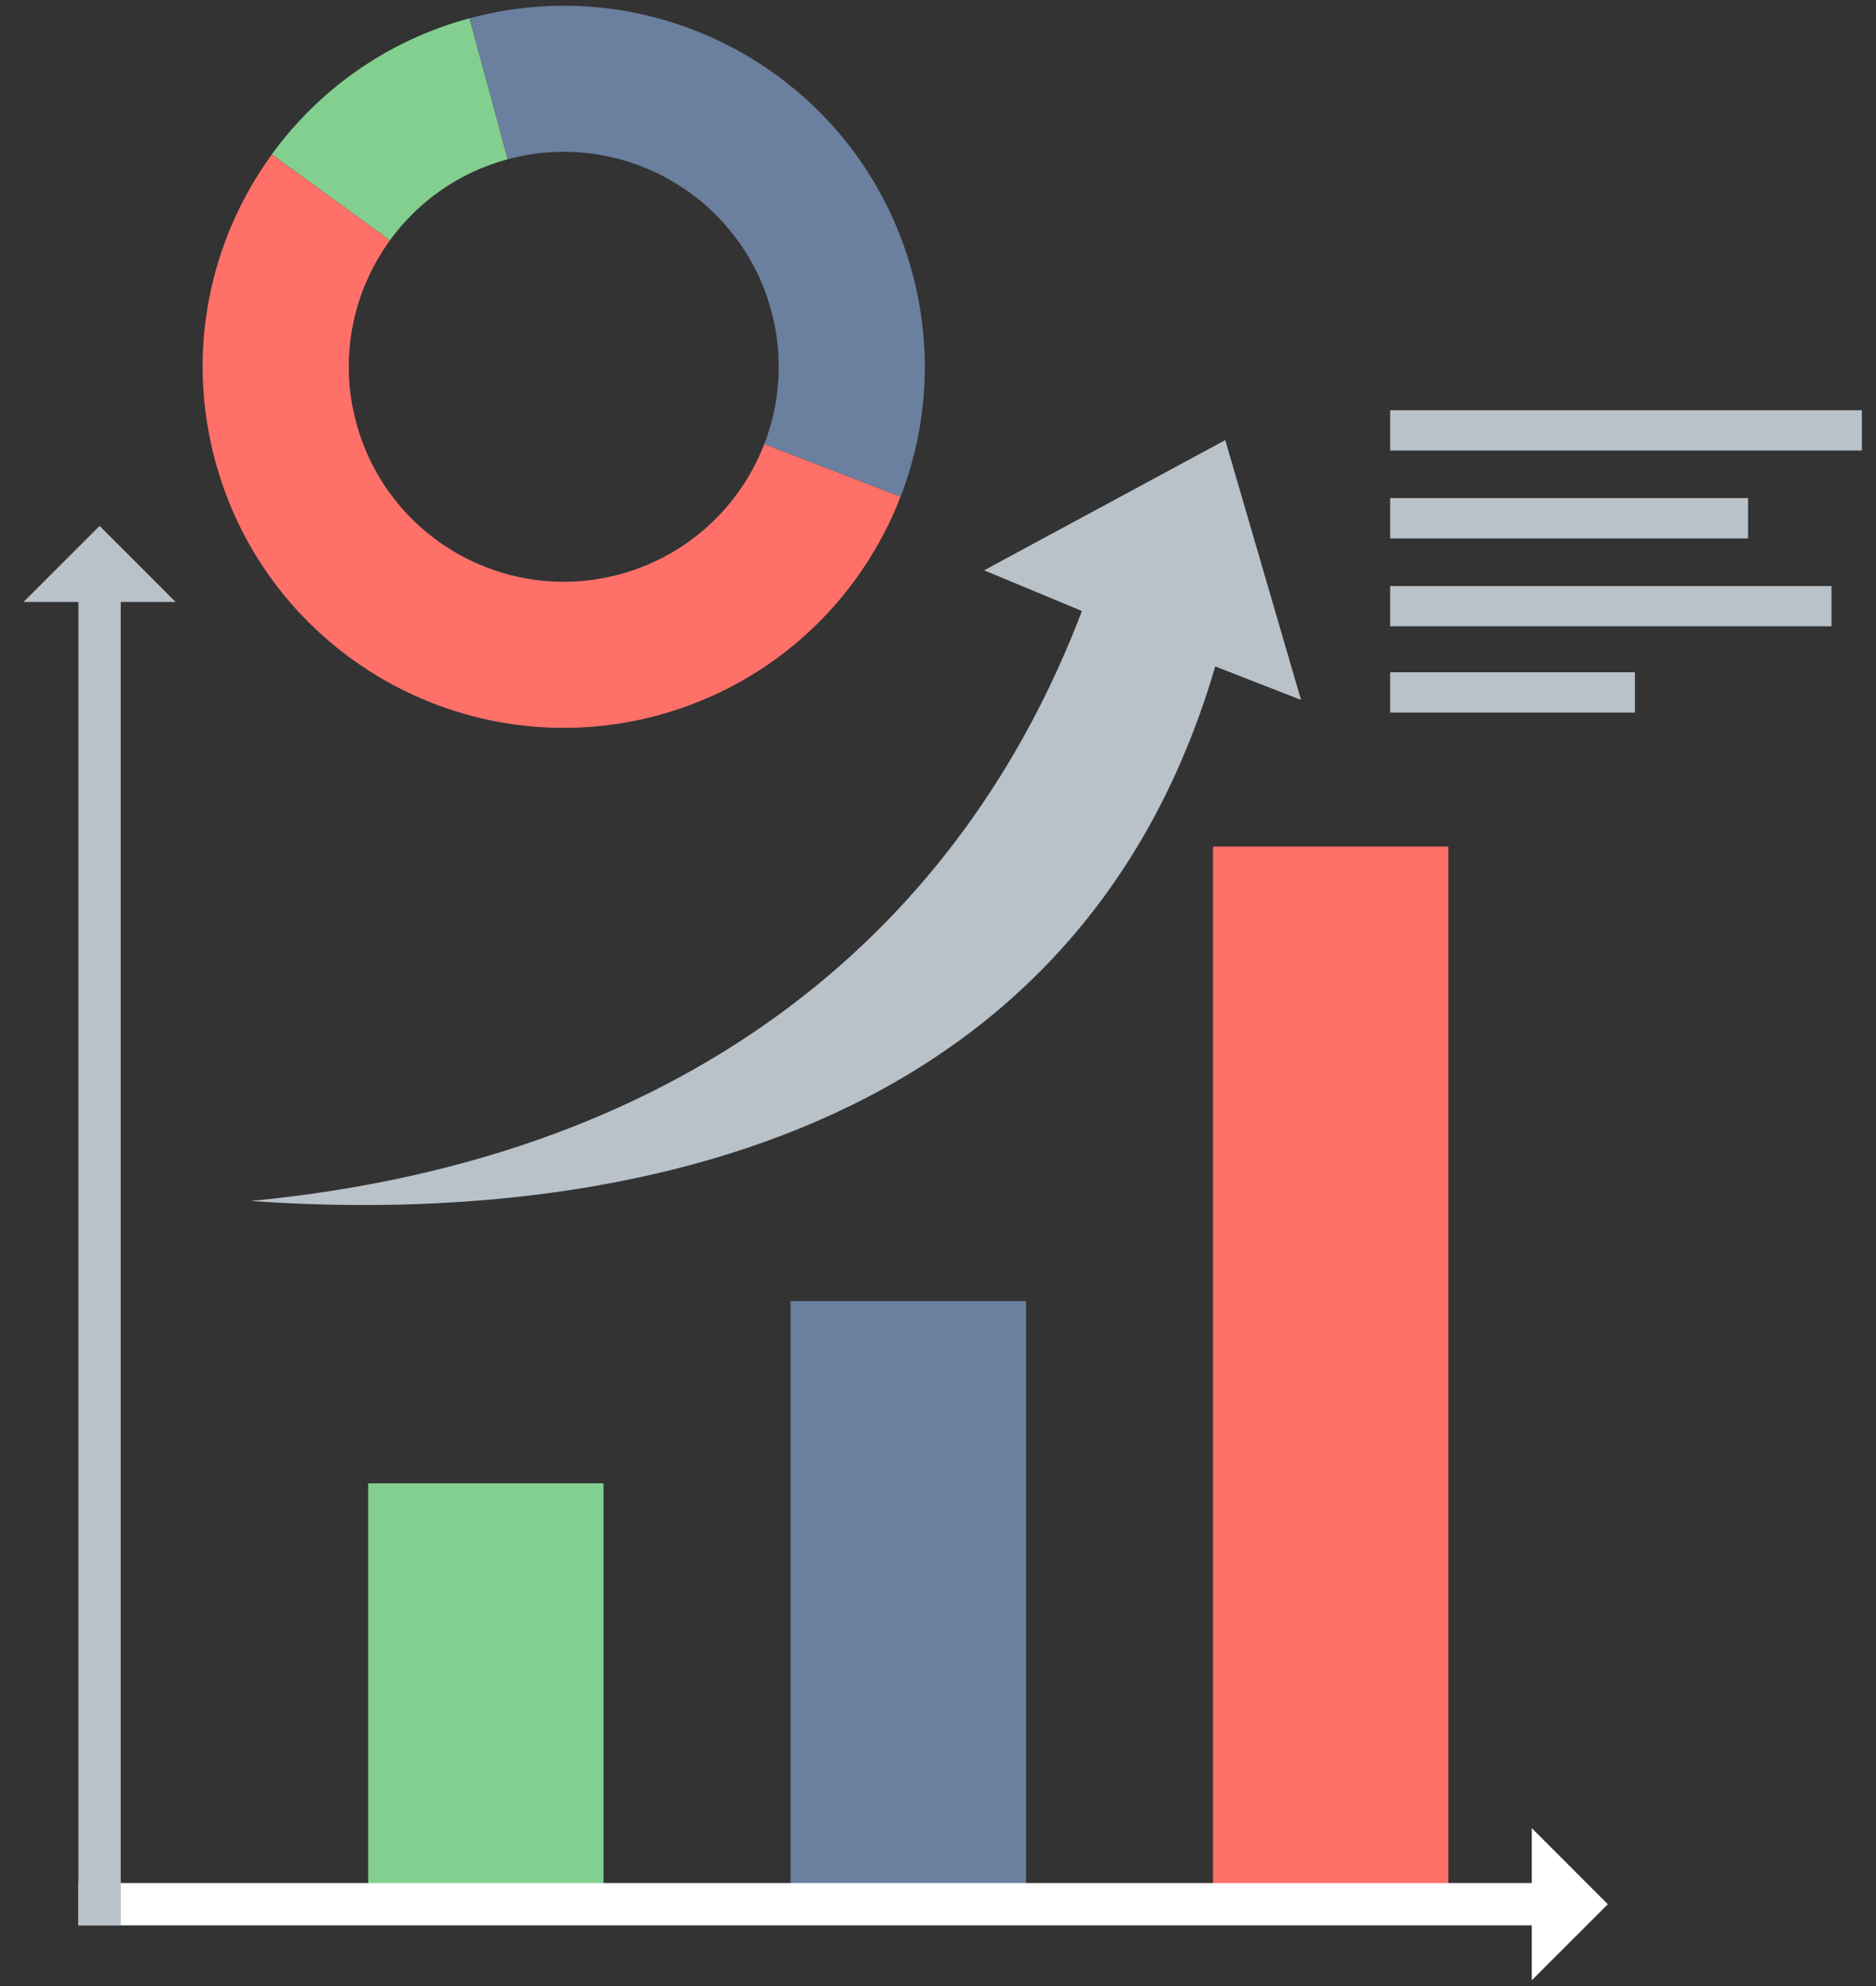 <svg width="68" height="72" viewBox="0 0 68 72" fill="none" xmlns="http://www.w3.org/2000/svg">
<rect x="0" y="0" width="68" height="72" fill="#333333" stroke="none"/>
<path fill-rule="evenodd" clip-rule="evenodd" d="M28.656 68.941H37.191V47.168H28.656V68.941Z" fill="#6B7F9E"/>
<path fill-rule="evenodd" clip-rule="evenodd" d="M13.345 68.943H21.876V53.775H13.345V68.943Z" fill="#83CF8F"/>
<path fill-rule="evenodd" clip-rule="evenodd" d="M43.967 68.941H52.498V30.691H43.967V68.941Z" fill="#FF7069"/>
<path fill-rule="evenodd" clip-rule="evenodd" d="M2.842 68.265H55.523V66.275L58.28 69.034L55.523 71.791V69.801H2.842V68.265Z" fill="white"/>
<path fill-rule="evenodd" clip-rule="evenodd" d="M2.842 69.8V21.823H0.853L3.61 19.066L6.366 21.823H4.377V69.8H2.842Z" fill="#B9C1C9"/>
<path fill-rule="evenodd" clip-rule="evenodd" d="M44.049 24.16C38.558 42.937 19.304 44.269 9.096 43.539C25.31 41.979 34.933 33.423 39.217 22.151L35.67 20.676L44.412 15.955L47.159 25.374L44.049 24.16ZM50.389 14.871H67.488V16.333H50.389V14.871ZM50.389 24.372H59.262V25.833H50.389V24.372ZM50.389 21.246H66.387V22.705H50.389V21.246ZM50.389 18.058H63.364V19.52H50.389V18.058Z" fill="#B9C1C9"/>
<path fill-rule="evenodd" clip-rule="evenodd" d="M17.02 0.662C14.02 1.471 11.547 3.263 9.852 5.597L12.195 7.303L14.134 8.712C15.143 7.323 16.616 6.256 18.403 5.773L17.825 3.634L17.776 3.46L17.02 0.662Z" fill="#83CF8F"/>
<path fill-rule="evenodd" clip-rule="evenodd" d="M14.134 8.714C12.797 10.554 12.272 12.961 12.914 15.329C14.035 19.483 18.312 21.941 22.465 20.82C24.957 20.145 26.839 18.336 27.703 16.098L29.771 16.896L29.941 16.962L32.644 18.004C31.193 21.76 28.032 24.8 23.847 25.933C16.868 27.816 9.685 23.688 7.801 16.711C6.726 12.735 7.605 8.69 9.852 5.6L12.342 7.411L14.134 8.714Z" fill="#FF7069"/>
<path fill-rule="evenodd" clip-rule="evenodd" d="M17.776 3.462L17.825 3.636L18.403 5.774C22.557 4.653 26.833 7.111 27.956 11.265C28.404 12.925 28.279 14.607 27.703 16.097L29.771 16.895L29.941 16.961L32.645 18.003C33.612 15.499 33.821 12.674 33.066 9.883C31.183 2.906 23.999 -1.222 17.02 0.664L17.776 3.462Z" fill="#6B7F9E"/>
</svg>
